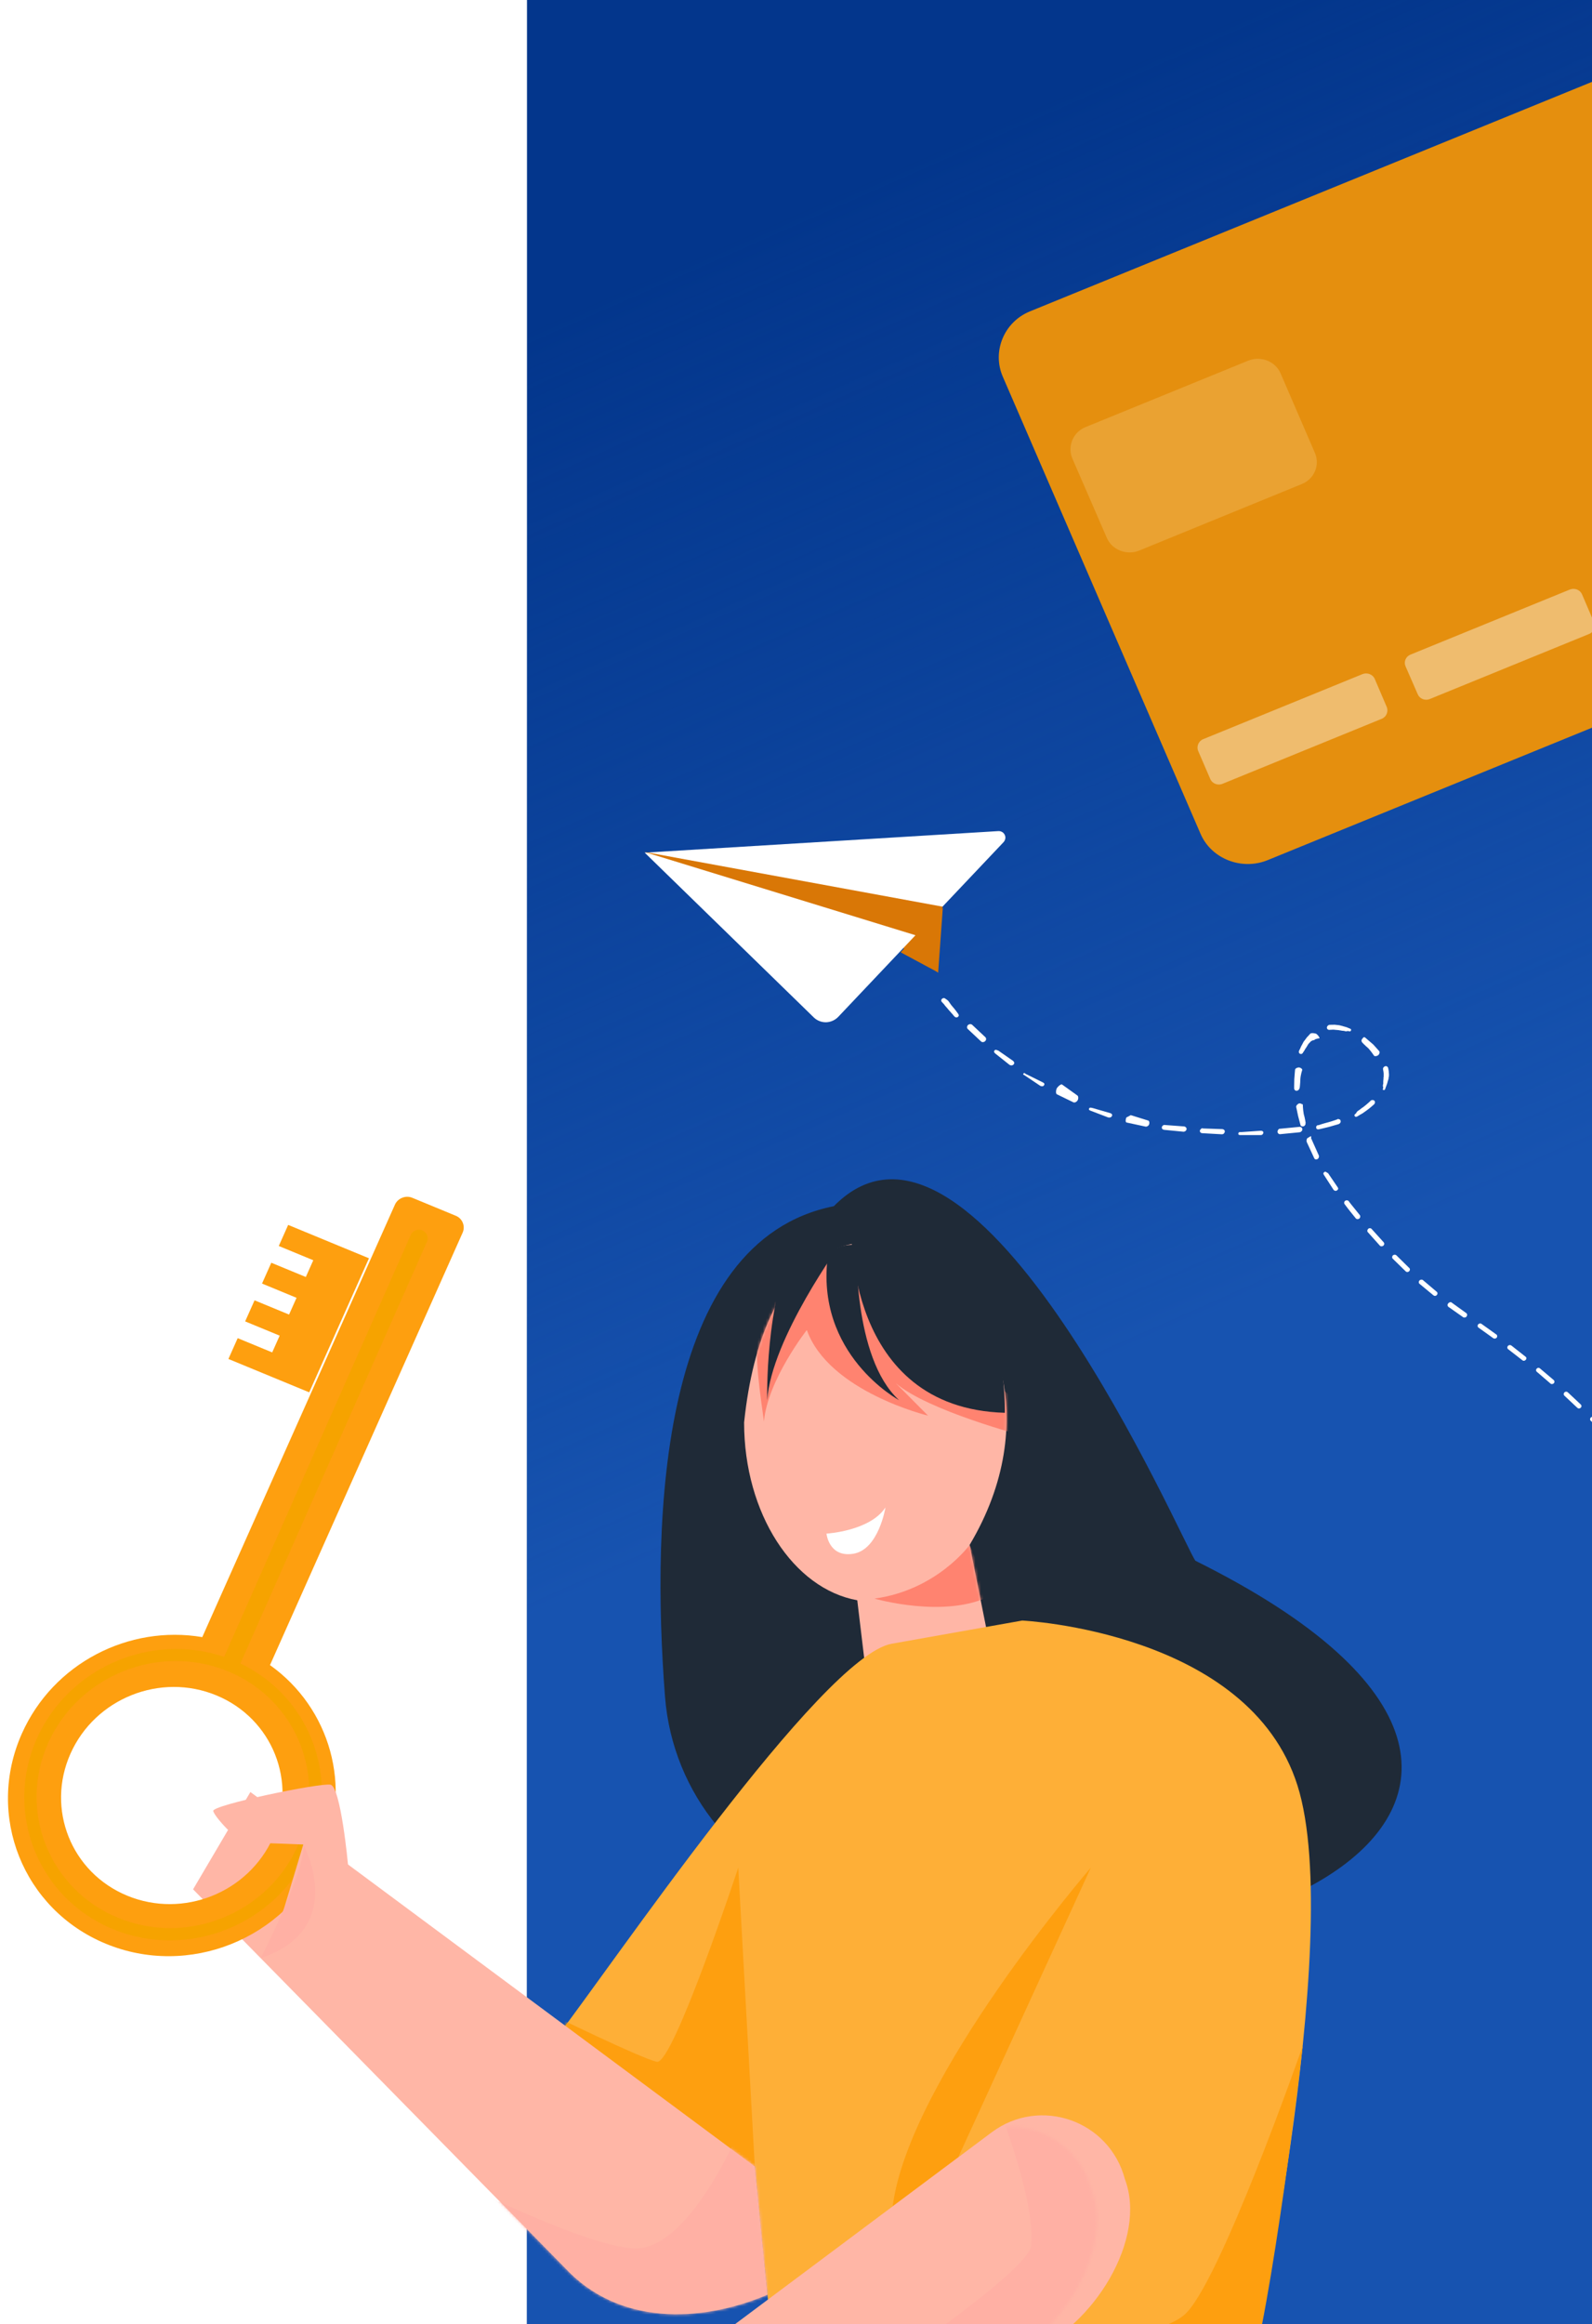 <svg width="577" height="842" viewBox="0 0 577 842" fill="none" xmlns="http://www.w3.org/2000/svg">
<g clip-path="url(#clip0_2_2943)">
<rect width="388" height="872" transform="translate(191)" fill="#03368C"/>
<rect width="388" height="872" transform="translate(191)" fill="url(#paint0_linear_2_2943)"/>
<g filter="url(#filter0_iiiii_2_2943)">
<path d="M772.609 184.686L471.369 307.645C461.977 311.431 450.991 307.129 447.093 298.008L375.415 132.371C371.517 123.25 375.947 112.58 385.338 108.794L686.579 -14.164C695.97 -17.95 706.956 -13.648 710.855 -4.527L782.532 161.11C786.519 170.231 782.001 180.9 772.609 184.686Z" fill="#FE9F0F"/>
<path opacity="0.1" d="M772.609 184.686L471.369 307.645C461.977 311.431 450.991 307.129 447.093 298.008L375.415 132.371C371.517 123.25 375.947 112.58 385.338 108.794L686.579 -14.164C695.97 -17.95 706.956 -13.648 710.855 -4.527L782.532 161.11C786.519 170.231 782.001 180.9 772.609 184.686Z" fill="black"/>
<path opacity="0.2" d="M483.76 171.388L424.841 195.481C420.322 197.288 415.006 195.223 413.146 190.834L400.653 162.095C398.793 157.707 400.919 152.544 405.438 150.737L464.445 126.645C468.964 124.838 474.28 126.903 476.14 131.291L488.544 160.03C490.494 164.419 488.367 169.581 483.76 171.388Z" fill="#FEF3C7"/>
<path opacity="0.4" d="M512.821 256.401L455.054 279.977C453.37 280.666 451.333 279.891 450.624 278.17L446.282 268.103C445.574 266.468 446.371 264.489 448.054 263.801L505.822 240.224C507.505 239.536 509.543 240.31 510.252 241.945L514.593 252.099C515.302 253.734 514.504 255.713 512.821 256.401Z" fill="white"/>
<path opacity="0.4" d="M587.954 225.683L530.187 249.259C528.503 249.948 526.554 249.173 525.845 247.538L521.415 237.385C520.706 235.75 521.504 233.857 523.187 233.169L580.954 209.592C582.726 208.904 584.676 209.678 585.384 211.313L589.726 221.467C590.523 223.101 589.637 224.994 587.954 225.683Z" fill="white"/>
</g>
<path d="M342.761 361.923C342.761 361.923 343.191 362.115 343.677 362.604C344.106 363.084 344.525 363.905 345.102 364.526C346.199 365.756 347.104 367.067 347.104 367.067L347.149 367.133C347.477 367.536 347.692 367.919 347.251 368.356C346.822 368.738 346.258 368.636 345.873 368.222C345.873 368.222 344.844 366.946 343.736 365.771C343.453 365.433 343.227 365.105 342.933 364.822C342.639 364.54 342.56 364.353 342.368 364.146C342.232 363.95 342.141 363.819 341.994 363.677C341.866 363.54 341.802 363.471 341.802 363.471L341.463 363.122C341.067 362.764 340.999 362.235 341.428 361.854C341.857 361.472 342.377 361.509 342.761 361.923Z" fill="white"/>
<path d="M352.347 371.275L357.122 375.755C357.518 376.114 357.496 376.799 357.066 377.181C356.626 377.618 355.97 377.672 355.574 377.313L350.8 372.833C350.348 372.464 350.426 371.789 350.799 371.397C351.239 370.96 351.952 370.917 352.347 371.275Z" fill="white"/>
<path d="M361.818 380.61L367.163 384.338C367.616 384.707 367.752 385.192 367.368 385.641C366.927 386.079 366.338 386.087 365.874 385.773L360.721 381.677C360.325 381.318 360.098 380.989 360.483 380.541C360.867 380.093 361.309 380.518 361.818 380.61Z" fill="white"/>
<path d="M372.13 389.251L378.001 392.159C378.477 392.418 378.715 392.692 378.375 393.207C378.047 393.667 377.469 393.62 376.993 393.361L371.462 389.649C370.997 389.334 370.635 389.384 370.963 388.924C371.302 388.409 371.62 389.158 372.13 389.251Z" fill="white"/>
<path d="M384.867 392.864L390.446 396.86C390.921 397.118 390.877 398.202 390.549 398.66C390.267 399.183 389.543 399.57 389.057 399.367L383.027 396.438C382.551 396.18 382.731 394.719 383.07 394.205C383.341 393.737 384.358 392.772 384.867 392.864Z" fill="white"/>
<path d="M396.121 401.454L402.508 403.309C402.996 403.514 403.223 403.845 403.008 404.327C402.725 404.855 402.169 404.986 401.613 404.827L395.282 402.402C394.794 402.198 394.522 402.09 394.748 401.552C395.02 401.08 395.667 401.371 396.121 401.454Z" fill="white"/>
<path d="M409.826 404.002L416.073 405.943C416.584 406.036 416.664 406.801 416.505 407.293C416.336 407.84 415.656 408.294 415.1 408.136L408.344 406.68C407.833 406.587 407.969 405.629 408.127 405.138C408.297 404.591 408.218 404.981 409.826 404.002Z" fill="white"/>
<path d="M422.2 407.574L429.21 408.095C429.72 408.187 430.106 408.605 430.061 409.118C429.948 409.677 429.404 410.042 428.882 410.005L421.963 409.327C421.441 409.29 420.988 408.918 421.1 408.359C421.202 407.857 421.69 407.482 422.2 407.574Z" fill="white"/>
<path d="M435.923 408.824L442.987 409.064C443.566 409.111 444.008 409.539 443.907 410.041C443.794 410.599 443.363 410.984 442.785 410.937L435.867 410.55C435.278 410.558 434.824 410.187 434.88 409.618C434.982 409.116 435.684 408.549 435.923 408.824Z" fill="white"/>
<path d="M449.743 410.156L456.897 409.661C457.43 409.642 457.917 409.846 457.872 410.358C457.816 410.926 457.397 411.255 456.875 411.218L449.88 411.222C449.347 411.241 448.758 411.249 448.814 410.681C448.859 410.169 449.289 410.074 449.743 410.156Z" fill="white"/>
<path d="M463.959 408.927L471.027 408.247C471.559 408.228 472.013 408.598 472.025 409.119C472.036 409.64 471.584 410.135 471.04 410.209L464.029 410.9C463.485 410.975 463.043 410.549 463.032 410.028C463.02 409.507 463.45 408.835 463.959 408.927Z" fill="white"/>
<path d="M477.824 407.65C477.824 407.65 479.588 407.048 481.319 406.614C482.993 406.169 484.645 405.547 484.645 405.547L484.724 405.446C485.278 405.316 485.81 405.585 485.89 406.06C486.026 406.544 485.687 407.058 485.178 407.254C485.178 407.254 483.436 407.744 481.626 408.279C479.895 408.714 478.176 409.093 478.176 409.093C477.621 409.223 477.112 409.131 477.044 408.601C476.908 408.117 477.314 407.557 477.824 407.65Z" fill="white"/>
<path d="M491.638 403.048C491.638 403.048 491.761 402.727 492.302 402.367C492.629 402.197 492.843 402.006 493.125 401.771C493.463 401.545 493.756 401.255 494.151 401.039C494.782 400.523 495.47 400.018 495.909 399.582C496.405 399.156 496.698 398.865 496.698 398.865L496.777 398.765C497.138 398.429 497.78 398.43 498.119 398.778C498.458 399.125 498.402 399.688 498.03 400.079C498.03 400.079 497.669 400.415 497.106 400.886C496.599 401.367 495.843 401.918 495.088 402.469C494.72 402.746 494.333 403.02 493.927 403.29C493.589 403.515 493.262 403.685 492.935 403.855C492.394 404.216 492 404.431 492 404.431C491.47 404.736 491.188 404.685 490.928 404.237C490.668 403.79 491.548 403.49 491.638 403.048Z" fill="white"/>
<path d="M501.343 394.024C501.343 394.024 501.063 393.402 501.309 392.762C501.42 392.497 501.286 392.016 501.364 391.631C501.397 391.466 501.33 391.226 501.43 391.016C501.441 390.961 501.43 390.73 501.419 390.785L501.43 390.445C501.463 390.28 501.519 390.005 501.496 389.83C501.489 389.676 501.485 389.504 501.485 389.314C501.54 389.039 501.439 388.678 501.439 388.393C501.372 387.867 501.271 387.507 501.271 387.507L501.282 387.452C501.147 386.971 501.482 386.461 502.041 386.277C502.532 386.138 502.991 386.45 503.125 386.931C503.125 386.931 503.215 387.346 503.316 387.992C503.361 388.343 503.395 388.748 503.418 389.209C503.41 389.436 503.403 389.662 503.396 389.889C503.34 390.164 503.307 390.33 503.262 390.55L503.251 390.89C503.207 391.11 503.151 391.1 503.118 391.265C503.073 391.485 503.01 391.702 502.928 391.915C502.839 392.355 502.705 392.731 502.594 392.996C502.349 393.636 502.215 394.011 502.215 394.011C502.059 394.496 501.947 395.046 501.456 394.9C500.953 394.808 501.254 394.464 501.332 394.079L501.343 394.024Z" fill="white"/>
<path d="M497.964 382.416C497.964 382.416 497.07 381.05 495.973 379.819C494.775 378.799 493.712 377.689 493.712 377.689L493.678 377.568C493.339 377.22 493.383 376.712 493.756 376.32C494.128 375.928 494.252 375.319 495.179 376.233C495.179 376.233 496.423 377.318 497.723 378.413C498.82 379.644 499.872 380.81 499.872 380.81C500.2 381.213 499.94 381.912 499.511 382.294C499.094 382.62 498.235 382.809 497.964 382.416Z" fill="white"/>
<path d="M488.482 373.513C488.482 373.513 487.961 373.766 487.359 373.541C487.087 373.433 486.667 373.473 486.327 373.411C485.941 373.283 485.521 373.322 485.192 373.205C484.795 373.133 484.376 373.172 483.978 373.1C483.638 373.038 483.286 373.032 482.992 373.037C482.39 373.101 481.982 373.085 481.982 373.085L481.801 373.11C481.324 373.139 480.87 372.767 480.915 372.253C480.96 371.74 481.402 371.299 481.935 371.28C481.935 371.28 482.412 371.25 483.115 371.262C483.535 371.222 483.943 371.239 484.34 371.311C484.794 371.393 485.27 371.364 485.713 371.502C486.159 371.622 486.586 371.738 486.995 371.851C487.449 371.934 487.766 372.107 488.107 372.169C488.651 372.384 489.083 372.579 489.083 372.579C489.525 372.717 489.843 372.891 489.628 373.373C489.413 373.856 488.936 373.595 488.482 373.513Z" fill="white"/>
<path d="M478.224 376.186C478.224 376.186 476.929 376.238 476.422 376.719C476.332 376.875 475.69 376.873 475.544 377.018C475.465 377.118 475.093 377.223 475.003 377.378C474.767 377.679 474.418 377.959 474.181 378.26C473.99 378.626 473.743 378.982 473.563 379.293C473.371 379.659 473.079 379.949 472.966 380.215C472.674 380.792 472.37 381.138 472.37 381.138L472.359 381.193C472.145 381.669 471.728 381.995 471.244 381.793C470.804 381.656 470.612 381.163 470.826 380.687C470.826 380.687 471.017 380.321 471.321 379.689C471.445 379.368 471.58 378.992 471.827 378.636C472.03 378.215 472.251 377.797 472.491 377.382C472.795 377.037 473.053 376.626 473.369 376.225C473.627 375.814 473.909 375.578 474.134 375.333C474.584 374.842 474.888 374.496 474.888 374.496C475.26 374.105 476.848 374.335 477.198 374.627C477.592 374.985 478.314 375.745 478.224 376.186Z" fill="white"/>
<path d="M471.966 387.673C471.966 387.673 471.408 389.284 471.297 390.976C471.265 392.568 471.054 394.185 471.054 394.185L470.987 394.23C470.954 394.68 470.518 395.115 469.981 395.188C469.511 395.217 469.063 394.851 469.051 394.335C469.051 394.335 469.05 392.623 469.105 390.921C469.215 389.229 469.382 387.547 469.382 387.547C469.426 387.041 470.242 386.733 470.768 386.714C471.227 386.74 472.066 387.178 471.966 387.673Z" fill="white"/>
<path d="M472.186 400.119C472.186 400.119 472.222 401.954 472.526 403.61C472.977 405.12 473.215 406.82 473.215 406.82L473.136 406.921C473.283 407.347 472.935 407.913 472.44 408.052C471.946 408.191 471.406 407.979 471.327 407.508C471.327 407.508 470.899 405.887 470.47 404.267C470.154 402.666 469.782 401.056 469.782 401.056C469.703 400.584 470.309 399.894 470.86 399.765C471.354 399.626 471.793 400.048 472.186 400.119Z" fill="white"/>
<path d="M475.16 412.289L477.969 418.574C478.183 418.956 477.981 419.663 477.519 419.923C477.069 420.128 476.551 420.092 476.348 419.654L473.63 413.786C473.427 413.349 473.55 412.456 474 412.251C474.518 412.001 475.587 411.05 475.16 412.289Z" fill="white"/>
<path d="M481.313 424.987L484.873 430.215C485.144 430.608 485.009 430.985 484.535 431.301C484.129 431.571 483.576 431.414 483.305 431.021L479.745 425.506C479.53 425.123 479.643 424.857 480.049 424.586C480.523 424.271 480.862 424.905 481.313 424.987Z" fill="white"/>
<path d="M488.8 435.144C488.8 435.144 489.026 435.472 489.399 435.941C489.818 436.475 490.281 437.075 490.801 437.685C491.83 438.96 492.859 440.236 492.859 440.236C493.13 440.629 493.017 441.182 492.668 441.463C492.25 441.789 491.674 441.742 491.391 441.404C491.391 441.404 490.363 440.129 489.334 438.854C488.825 438.188 488.305 437.578 487.944 437.054C487.571 436.585 487.344 436.258 487.344 436.258C487.062 435.92 487.118 435.357 487.535 435.031C487.942 434.76 488.518 434.807 488.8 435.144Z" fill="white"/>
<path d="M497.124 445.231L501.523 450.1C501.805 450.438 501.761 450.946 501.399 451.282C500.982 451.609 500.451 451.627 500.111 451.279L495.769 446.421C495.43 446.073 495.542 445.52 495.903 445.183C496.265 444.847 496.841 444.893 497.124 445.231Z" fill="white"/>
<path d="M506.134 454.819L510.772 459.389C511.123 459.682 511.067 460.246 510.705 460.583C510.344 460.92 509.813 460.939 509.473 460.59L504.778 456.01C504.484 455.727 504.484 455.153 504.845 454.816C505.207 454.48 505.794 454.471 506.134 454.819Z" fill="white"/>
<path d="M515.74 463.779L520.742 468.016C521.093 468.309 521.105 468.828 520.743 469.165C520.427 469.568 519.895 469.587 519.545 469.293L514.474 465.102C514.123 464.808 514.123 464.234 514.484 463.897C514.79 463.55 515.389 463.485 515.74 463.779Z" fill="white"/>
<path d="M526.155 471.921L531.476 475.759C531.827 476.052 531.839 476.572 531.522 476.975C531.274 477.332 530.663 477.452 530.301 477.214L524.911 473.422C524.56 473.128 524.56 472.553 524.865 472.206C525.182 471.803 525.872 471.583 526.155 471.921Z" fill="white"/>
<path d="M536.953 479.623L542.332 483.471C542.694 483.709 542.762 484.239 542.446 484.642C542.14 484.99 541.597 485.064 541.235 484.826L535.857 480.978C535.494 480.739 535.426 480.209 535.742 479.806C536.048 479.459 536.602 479.329 536.953 479.623Z" fill="white"/>
<path d="M547.732 487.433L552.939 491.536C553.301 491.774 553.313 492.294 553.008 492.641C552.635 493.034 552.148 493.118 551.797 492.825L546.579 488.777C546.228 488.484 546.216 487.964 546.521 487.617C546.826 487.27 547.369 487.195 547.732 487.433Z" fill="white"/>
<path d="M558.116 495.74L563.118 499.977C563.469 500.27 563.481 500.789 563.176 501.137C562.814 501.473 562.272 501.548 561.977 501.265L556.986 496.973C556.635 496.679 556.624 496.16 556.985 495.823C557.29 495.476 557.822 495.457 558.116 495.74Z" fill="white"/>
<path d="M568.198 504.389L572.973 508.869C573.256 509.208 573.279 509.671 572.917 510.008C572.556 510.345 572.081 510.374 571.73 510.081L566.955 505.6C566.661 505.317 566.649 504.798 567.011 504.461C567.316 504.114 567.847 504.095 568.198 504.389Z" fill="white"/>
<path d="M577.774 513.512L582.321 518.237C582.615 518.52 582.57 519.028 582.22 519.309C581.859 519.646 581.384 519.675 581.101 519.337L576.486 514.657C576.192 514.374 576.237 513.866 576.598 513.529C576.96 513.193 577.479 513.229 577.774 513.512Z" fill="white"/>
<path d="M341.715 328.798L340.024 352.352L324.391 341.344L341.715 328.798Z" fill="#D97706"/>
<path d="M233.668 308.911L294.973 368.629C296.15 369.761 297.78 370.401 299.432 370.355C301.083 370.308 302.7 369.566 303.819 368.388L363.713 305.116C364.391 304.376 364.605 303.323 364.14 302.434C363.732 301.555 362.781 301.038 361.831 301.097L233.668 308.911Z" fill="white"/>
<path d="M341.687 328.485L233.449 308.612L332.001 338.889L331.837 345.556L341.687 328.485Z" fill="#D97706"/>
<path d="M326.415 345.001L340.096 352.351L332.151 338.979L326.415 345.001Z" fill="#D97706"/>
<g filter="url(#filter1_iiiii_2_2943)">
<g filter="url(#filter2_iiiii_2_2943)">
<path d="M326.217 428.984C377.795 376.583 453.174 552.379 457.27 557.45C636.043 646.193 454.243 729.503 326.277 680.604C292.445 671.79 267.754 642.088 265.024 606.651C259.979 541.392 263.065 441.601 326.217 428.984Z" fill="#1F2A37"/>
<path d="M293.692 507.344C306.928 380.688 428.662 462.549 375.422 551.715L388.183 615.405L340.937 623.796L334.705 571.758C311.557 567.592 293.692 540.366 293.692 507.344Z" fill="#FFB6A6"/>
<mask id="mask0_2_2943" style="mask-type:luminance" maskUnits="userSpaceOnUse" x="293" y="442" width="96" height="182">
<path d="M293.677 507.356C306.913 380.683 428.653 462.568 375.442 551.715L388.168 615.387L340.922 623.814L334.696 571.776C311.548 567.58 293.677 540.348 293.677 507.356Z" fill="white"/>
</mask>
<g mask="url(#mask0_2_2943)">
<path d="M395.305 512.294C395.305 512.294 360.227 503.118 348.653 493.096L360.346 504.868C360.346 504.868 324.377 496.175 316.424 473.839C316.424 473.839 302.239 491.949 300.873 506.981C298.559 488.569 290.19 449.268 324.793 444.318L392.1 499.254L395.305 512.294Z" fill="#FF8370"/>
<path d="M375.422 551.715C375.422 551.715 363.611 568.075 340.938 571.154C340.938 571.154 366.697 578.639 383.257 570.007L375.422 551.715Z" fill="#FF8370"/>
<path d="M323.549 547.61C323.549 547.61 339.337 546.704 344.917 538.132C344.917 538.132 342.483 553.465 333.224 554.914C324.38 556.303 323.549 547.61 323.549 547.61Z" fill="white"/>
</g>
<path d="M332.571 436.892C332.571 436.892 330.197 502.152 388.185 503.842C388.185 503.842 390.382 428.078 332.571 436.892Z" fill="#1F2A37"/>
<path d="M334.469 442.929C334.469 442.929 332.926 483.799 349.842 499.254C349.842 499.254 319.156 482.773 324.083 446.612C324.083 446.612 325.566 442.869 334.469 442.929Z" fill="#1F2A37"/>
<path d="M328.949 442.205C328.949 442.205 303.605 476.797 302.062 499.254C302.062 499.254 301.172 463.274 312.152 442.929L328.949 442.205Z" fill="#1F2A37"/>
</g>
<path d="M482.259 642.873C464.631 587.031 382.486 583.107 382.486 583.107L335.241 591.499C309.659 596.026 232.975 709.34 212.913 735.178L285.562 780.877C289.598 823.8 293.693 860.988 293.693 860.988H463.978C463.978 860.988 499.887 698.654 482.259 642.873Z" fill="#FEAF37"/>
<mask id="mask1_2_2943" style="mask-type:luminance" maskUnits="userSpaceOnUse" x="212" y="583" width="276" height="278">
<path d="M482.252 642.843C464.606 587.019 382.502 583.083 382.502 583.083L335.257 591.505C309.676 596.014 232.991 709.364 212.917 735.178L285.578 780.883C289.596 823.782 293.674 860.988 293.674 860.988H463.989C463.989 860.988 499.898 698.672 482.252 642.843Z" fill="white"/>
</mask>
<g mask="url(#mask1_2_2943)">
<path d="M285.564 780.877L279.569 672.635C279.569 672.635 255.887 744.233 250.07 742.965C244.194 741.697 210.66 725.277 210.66 725.277L206.802 733.97L286.632 793.313L285.564 780.877Z" fill="#FE9F0F"/>
</g>
<path d="M285.561 780.877L102.752 645.227L81.978 680.483L216.71 817.582C236.06 838.47 265.677 837.685 290.131 827.362L285.561 780.877Z" fill="#FFB6A6"/>
<mask id="mask2_2_2943" style="mask-type:luminance" maskUnits="userSpaceOnUse" x="81" y="645" width="210" height="190">
<path d="M285.577 780.883L102.757 645.209L81.977 680.489L216.698 817.575C236.082 838.463 265.682 837.672 290.142 827.385L285.577 780.883Z" fill="white"/>
</mask>
<g mask="url(#mask2_2_2943)">
<path d="M166.378 780.817C166.378 780.817 222.824 810.156 242.173 810.579C261.522 811.001 279.209 769.528 279.209 769.528L302.713 781.239L300.636 831.104L236.416 843.661L166.378 780.817Z" fill="#FFB0A4"/>
</g>
<path fill-rule="evenodd" clip-rule="evenodd" d="M85.31 589.109L155.129 432.44C156.175 430.093 159.026 428.955 161.402 429.936L177.239 436.478C179.614 437.459 180.722 440.233 179.676 442.58L109.857 599.249C131.568 614.702 139.983 643.422 128.608 668.947C115.402 698.579 80.332 712.578 50.34 700.189C20.349 687.8 6.721 653.684 19.927 624.052C31.302 598.527 58.718 584.609 85.31 589.109ZM37.545 631.33C28.611 651.378 37.807 674.4 58.098 682.782C78.389 691.164 102.055 681.717 110.989 661.669C119.923 641.621 110.727 618.599 90.436 610.217C70.145 601.835 46.48 611.282 37.545 631.33Z" fill="#FE9F0F"/>
<path fill-rule="evenodd" clip-rule="evenodd" d="M96.465 597.481C123.627 608.677 136.075 639.627 124.055 666.54C112.079 693.354 80.108 706.113 52.946 694.917C25.784 683.722 13.38 652.674 25.357 625.859C37.377 598.946 69.303 586.286 96.465 597.481ZM54.789 690.792C79.762 701.085 108.909 689.373 119.876 664.817C130.888 640.164 119.64 611.802 94.666 601.509C69.693 591.215 40.447 602.887 29.436 627.541C18.468 652.096 29.816 680.499 54.789 690.792Z" fill="#F6A300"/>
<path d="M98.146 480.798L94.784 488.338L107.292 493.501L110.37 494.772L124.07 500.427L145.728 451.861L132.028 446.206L128.95 444.935L116.442 439.771L113.036 447.409L125.544 452.573L122.837 458.643L110.328 453.48L106.966 461.019L119.475 466.183L116.768 472.254L104.259 467.09L100.853 474.727L113.362 479.891L110.654 485.962L98.146 480.798Z" fill="#FE9F0F"/>
<path d="M160.888 443.368C161.578 441.808 163.511 441.112 165.08 441.765C166.649 442.418 167.461 444.256 166.771 445.815L98.803 599.42C98.113 600.98 96.18 601.676 94.611 601.023C93.042 600.37 92.23 598.532 92.92 596.973L160.888 443.368Z" fill="#F6A300"/>
<path d="M395.067 842.454C395.067 842.454 428.483 844.809 441.006 834.848C453.589 824.826 484.156 737.23 484.156 737.23C484.156 737.23 473.057 832.916 463.976 860.988H359.276C359.276 860.988 387.825 848.31 395.067 842.454Z" fill="#FE9F0F"/>
<path d="M359.278 777.618L407.354 672.635C407.354 672.635 341.59 748.761 335.536 795.306L359.278 777.618Z" fill="#FE9F0F"/>
<path d="M419.7 785.465C414.062 764.155 388.896 755.462 371.446 768.501L206.206 891.957C197.896 891.957 148.989 892.5 151.304 898.96C153.856 905.963 182.524 907.774 182.524 907.774C182.524 907.774 123.348 940.252 124.773 943.935C126.257 947.678 178.488 969.773 185.432 966.091C191.664 962.77 225.258 929.627 231.49 923.53L384.919 848.431C408.542 838.651 427.891 807.078 419.7 785.465Z" fill="#FFB6A6"/>
<g filter="url(#filter3_iiiii_2_2943)">
<mask id="mask3_2_2943" style="mask-type:luminance" maskUnits="userSpaceOnUse" x="124" y="762" width="298" height="205">
<path d="M419.689 785.436C414.074 764.137 388.908 755.468 371.434 768.526L206.2 891.939C197.896 891.982 148.965 892.513 151.292 898.93C153.832 905.945 182.506 907.793 182.506 907.793C182.506 907.793 123.342 940.271 124.797 943.966C126.245 947.654 178.512 969.804 185.408 966.109C191.664 962.765 225.264 929.634 231.461 923.507L384.943 848.437C408.53 838.663 427.903 807.09 419.689 785.436Z" fill="white"/>
</mask>
<g mask="url(#mask3_2_2943)">
<path d="M385.929 755.522C385.929 755.522 399.461 789.329 397.681 805.629C395.9 821.868 231.491 923.53 231.491 923.53C231.491 923.53 390.677 869.802 401.479 860.082C428.426 826.879 455.966 769.045 385.929 755.522Z" fill="#FFB0A4"/>
</g>
</g>
<path d="M138.129 671.488C138.129 671.488 135.517 643.295 131.778 642.571C127.979 641.846 88.806 649.936 89.281 652.109C89.755 654.282 98.362 663.519 100.973 663.519C103.585 663.519 121.925 664.243 121.925 664.243L111.301 699.499C111.301 699.499 141.334 693.16 138.129 671.488Z" fill="#FFB6A6"/>
<path d="M121.923 664.244C121.923 664.244 138.601 694.609 106.491 705.415C106.491 705.415 123.288 672.756 121.923 664.244Z" fill="#FFB0A4"/>
</g>
</g>
<defs>
<filter id="filter0_iiiii_2_2943" x="362" y="-27.539" width="433.985" height="348.558" filterUnits="userSpaceOnUse" color-interpolation-filters="sRGB">
<feFlood flood-opacity="0" result="BackgroundImageFix"/>
<feBlend mode="normal" in="SourceGraphic" in2="BackgroundImageFix" result="shape"/>
<feColorMatrix in="SourceAlpha" type="matrix" values="0 0 0 0 0 0 0 0 0 0 0 0 0 0 0 0 0 0 127 0" result="hardAlpha"/>
<feOffset dx="-12" dy="12"/>
<feGaussianBlur stdDeviation="8"/>
<feComposite in2="hardAlpha" operator="arithmetic" k2="-1" k3="1"/>
<feColorMatrix type="matrix" values="0 0 0 0 1 0 0 0 0 1 0 0 0 0 1 0 0 0 0.24 0"/>
<feBlend mode="overlay" in2="shape" result="effect1_innerShadow_2_2943"/>
<feColorMatrix in="SourceAlpha" type="matrix" values="0 0 0 0 0 0 0 0 0 0 0 0 0 0 0 0 0 0 127 0" result="hardAlpha"/>
<feOffset dx="-12" dy="12"/>
<feGaussianBlur stdDeviation="12"/>
<feComposite in2="hardAlpha" operator="arithmetic" k2="-1" k3="1"/>
<feColorMatrix type="matrix" values="0 0 0 0 1 0 0 0 0 1 0 0 0 0 1 0 0 0 0.48 0"/>
<feBlend mode="overlay" in2="effect1_innerShadow_2_2943" result="effect2_innerShadow_2_2943"/>
<feColorMatrix in="SourceAlpha" type="matrix" values="0 0 0 0 0 0 0 0 0 0 0 0 0 0 0 0 0 0 127 0" result="hardAlpha"/>
<feOffset dy="-4"/>
<feGaussianBlur stdDeviation="12"/>
<feComposite in2="hardAlpha" operator="arithmetic" k2="-1" k3="1"/>
<feColorMatrix type="matrix" values="0 0 0 0 1 0 0 0 0 1 0 0 0 0 1 0 0 0 0.48 0"/>
<feBlend mode="overlay" in2="effect2_innerShadow_2_2943" result="effect3_innerShadow_2_2943"/>
<feColorMatrix in="SourceAlpha" type="matrix" values="0 0 0 0 0 0 0 0 0 0 0 0 0 0 0 0 0 0 127 0" result="hardAlpha"/>
<feOffset dy="-4"/>
<feGaussianBlur stdDeviation="6"/>
<feComposite in2="hardAlpha" operator="arithmetic" k2="-1" k3="1"/>
<feColorMatrix type="matrix" values="0 0 0 0 0 0 0 0 0 0 0 0 0 0 0 0 0 0 0.32 0"/>
<feBlend mode="overlay" in2="effect3_innerShadow_2_2943" result="effect4_innerShadow_2_2943"/>
<feColorMatrix in="SourceAlpha" type="matrix" values="0 0 0 0 0 0 0 0 0 0 0 0 0 0 0 0 0 0 127 0" result="hardAlpha"/>
<feOffset dx="12" dy="-12"/>
<feGaussianBlur stdDeviation="32"/>
<feComposite in2="hardAlpha" operator="arithmetic" k2="-1" k3="1"/>
<feColorMatrix type="matrix" values="0 0 0 0 0 0 0 0 0 0 0 0 0 0 0 0 0 0 0.64 0"/>
<feBlend mode="overlay" in2="effect4_innerShadow_2_2943" result="effect5_innerShadow_2_2943"/>
</filter>
<filter id="filter1_iiiii_2_2943" x="2.884" y="407.241" width="541.116" height="571.262" filterUnits="userSpaceOnUse" color-interpolation-filters="sRGB">
<feFlood flood-opacity="0" result="BackgroundImageFix"/>
<feBlend mode="normal" in="SourceGraphic" in2="BackgroundImageFix" result="shape"/>
<feColorMatrix in="SourceAlpha" type="matrix" values="0 0 0 0 0 0 0 0 0 0 0 0 0 0 0 0 0 0 127 0" result="hardAlpha"/>
<feOffset dx="-12" dy="12"/>
<feGaussianBlur stdDeviation="8"/>
<feComposite in2="hardAlpha" operator="arithmetic" k2="-1" k3="1"/>
<feColorMatrix type="matrix" values="0 0 0 0 1 0 0 0 0 1 0 0 0 0 1 0 0 0 0.24 0"/>
<feBlend mode="overlay" in2="shape" result="effect1_innerShadow_2_2943"/>
<feColorMatrix in="SourceAlpha" type="matrix" values="0 0 0 0 0 0 0 0 0 0 0 0 0 0 0 0 0 0 127 0" result="hardAlpha"/>
<feOffset dx="-12" dy="12"/>
<feGaussianBlur stdDeviation="12"/>
<feComposite in2="hardAlpha" operator="arithmetic" k2="-1" k3="1"/>
<feColorMatrix type="matrix" values="0 0 0 0 1 0 0 0 0 1 0 0 0 0 1 0 0 0 0.48 0"/>
<feBlend mode="overlay" in2="effect1_innerShadow_2_2943" result="effect2_innerShadow_2_2943"/>
<feColorMatrix in="SourceAlpha" type="matrix" values="0 0 0 0 0 0 0 0 0 0 0 0 0 0 0 0 0 0 127 0" result="hardAlpha"/>
<feOffset dy="-4"/>
<feGaussianBlur stdDeviation="12"/>
<feComposite in2="hardAlpha" operator="arithmetic" k2="-1" k3="1"/>
<feColorMatrix type="matrix" values="0 0 0 0 1 0 0 0 0 1 0 0 0 0 1 0 0 0 0.48 0"/>
<feBlend mode="overlay" in2="effect2_innerShadow_2_2943" result="effect3_innerShadow_2_2943"/>
<feColorMatrix in="SourceAlpha" type="matrix" values="0 0 0 0 0 0 0 0 0 0 0 0 0 0 0 0 0 0 127 0" result="hardAlpha"/>
<feOffset dy="-4"/>
<feGaussianBlur stdDeviation="6"/>
<feComposite in2="hardAlpha" operator="arithmetic" k2="-1" k3="1"/>
<feColorMatrix type="matrix" values="0 0 0 0 0 0 0 0 0 0 0 0 0 0 0 0 0 0 0.32 0"/>
<feBlend mode="overlay" in2="effect3_innerShadow_2_2943" result="effect4_innerShadow_2_2943"/>
<feColorMatrix in="SourceAlpha" type="matrix" values="0 0 0 0 0 0 0 0 0 0 0 0 0 0 0 0 0 0 127 0" result="hardAlpha"/>
<feOffset dx="12" dy="-12"/>
<feGaussianBlur stdDeviation="32"/>
<feComposite in2="hardAlpha" operator="arithmetic" k2="-1" k3="1"/>
<feColorMatrix type="matrix" values="0 0 0 0 0 0 0 0 0 0 0 0 0 0 0 0 0 0 0.64 0"/>
<feBlend mode="overlay" in2="effect4_innerShadow_2_2943" result="effect5_innerShadow_2_2943"/>
</filter>
<filter id="filter2_iiiii_2_2943" x="251.385" y="407.241" width="292.615" height="299.86" filterUnits="userSpaceOnUse" color-interpolation-filters="sRGB">
<feFlood flood-opacity="0" result="BackgroundImageFix"/>
<feBlend mode="normal" in="SourceGraphic" in2="BackgroundImageFix" result="shape"/>
<feColorMatrix in="SourceAlpha" type="matrix" values="0 0 0 0 0 0 0 0 0 0 0 0 0 0 0 0 0 0 127 0" result="hardAlpha"/>
<feOffset dx="-12" dy="12"/>
<feGaussianBlur stdDeviation="8"/>
<feComposite in2="hardAlpha" operator="arithmetic" k2="-1" k3="1"/>
<feColorMatrix type="matrix" values="0 0 0 0 1 0 0 0 0 1 0 0 0 0 1 0 0 0 0.24 0"/>
<feBlend mode="overlay" in2="shape" result="effect1_innerShadow_2_2943"/>
<feColorMatrix in="SourceAlpha" type="matrix" values="0 0 0 0 0 0 0 0 0 0 0 0 0 0 0 0 0 0 127 0" result="hardAlpha"/>
<feOffset dx="-12" dy="12"/>
<feGaussianBlur stdDeviation="12"/>
<feComposite in2="hardAlpha" operator="arithmetic" k2="-1" k3="1"/>
<feColorMatrix type="matrix" values="0 0 0 0 1 0 0 0 0 1 0 0 0 0 1 0 0 0 0.48 0"/>
<feBlend mode="overlay" in2="effect1_innerShadow_2_2943" result="effect2_innerShadow_2_2943"/>
<feColorMatrix in="SourceAlpha" type="matrix" values="0 0 0 0 0 0 0 0 0 0 0 0 0 0 0 0 0 0 127 0" result="hardAlpha"/>
<feOffset dy="-4"/>
<feGaussianBlur stdDeviation="12"/>
<feComposite in2="hardAlpha" operator="arithmetic" k2="-1" k3="1"/>
<feColorMatrix type="matrix" values="0 0 0 0 1 0 0 0 0 1 0 0 0 0 1 0 0 0 0.48 0"/>
<feBlend mode="overlay" in2="effect2_innerShadow_2_2943" result="effect3_innerShadow_2_2943"/>
<feColorMatrix in="SourceAlpha" type="matrix" values="0 0 0 0 0 0 0 0 0 0 0 0 0 0 0 0 0 0 127 0" result="hardAlpha"/>
<feOffset dy="-4"/>
<feGaussianBlur stdDeviation="6"/>
<feComposite in2="hardAlpha" operator="arithmetic" k2="-1" k3="1"/>
<feColorMatrix type="matrix" values="0 0 0 0 0 0 0 0 0 0 0 0 0 0 0 0 0 0 0.32 0"/>
<feBlend mode="overlay" in2="effect3_innerShadow_2_2943" result="effect4_innerShadow_2_2943"/>
<feColorMatrix in="SourceAlpha" type="matrix" values="0 0 0 0 0 0 0 0 0 0 0 0 0 0 0 0 0 0 127 0" result="hardAlpha"/>
<feOffset dx="12" dy="-12"/>
<feGaussianBlur stdDeviation="32"/>
<feComposite in2="hardAlpha" operator="arithmetic" k2="-1" k3="1"/>
<feColorMatrix type="matrix" values="0 0 0 0 0 0 0 0 0 0 0 0 0 0 0 0 0 0 0.64 0"/>
<feBlend mode="overlay" in2="effect4_innerShadow_2_2943" result="effect5_innerShadow_2_2943"/>
</filter>
<filter id="filter3_iiiii_2_2943" x="219.491" y="750.367" width="214.118" height="185.164" filterUnits="userSpaceOnUse" color-interpolation-filters="sRGB">
<feFlood flood-opacity="0" result="BackgroundImageFix"/>
<feBlend mode="normal" in="SourceGraphic" in2="BackgroundImageFix" result="shape"/>
<feColorMatrix in="SourceAlpha" type="matrix" values="0 0 0 0 0 0 0 0 0 0 0 0 0 0 0 0 0 0 127 0" result="hardAlpha"/>
<feOffset dx="-12" dy="12"/>
<feGaussianBlur stdDeviation="8"/>
<feComposite in2="hardAlpha" operator="arithmetic" k2="-1" k3="1"/>
<feColorMatrix type="matrix" values="0 0 0 0 1 0 0 0 0 1 0 0 0 0 1 0 0 0 0.24 0"/>
<feBlend mode="overlay" in2="shape" result="effect1_innerShadow_2_2943"/>
<feColorMatrix in="SourceAlpha" type="matrix" values="0 0 0 0 0 0 0 0 0 0 0 0 0 0 0 0 0 0 127 0" result="hardAlpha"/>
<feOffset dx="-12" dy="12"/>
<feGaussianBlur stdDeviation="12"/>
<feComposite in2="hardAlpha" operator="arithmetic" k2="-1" k3="1"/>
<feColorMatrix type="matrix" values="0 0 0 0 1 0 0 0 0 1 0 0 0 0 1 0 0 0 0.48 0"/>
<feBlend mode="overlay" in2="effect1_innerShadow_2_2943" result="effect2_innerShadow_2_2943"/>
<feColorMatrix in="SourceAlpha" type="matrix" values="0 0 0 0 0 0 0 0 0 0 0 0 0 0 0 0 0 0 127 0" result="hardAlpha"/>
<feOffset dy="-4"/>
<feGaussianBlur stdDeviation="12"/>
<feComposite in2="hardAlpha" operator="arithmetic" k2="-1" k3="1"/>
<feColorMatrix type="matrix" values="0 0 0 0 1 0 0 0 0 1 0 0 0 0 1 0 0 0 0.48 0"/>
<feBlend mode="overlay" in2="effect2_innerShadow_2_2943" result="effect3_innerShadow_2_2943"/>
<feColorMatrix in="SourceAlpha" type="matrix" values="0 0 0 0 0 0 0 0 0 0 0 0 0 0 0 0 0 0 127 0" result="hardAlpha"/>
<feOffset dy="-4"/>
<feGaussianBlur stdDeviation="6"/>
<feComposite in2="hardAlpha" operator="arithmetic" k2="-1" k3="1"/>
<feColorMatrix type="matrix" values="0 0 0 0 0 0 0 0 0 0 0 0 0 0 0 0 0 0 0.32 0"/>
<feBlend mode="overlay" in2="effect3_innerShadow_2_2943" result="effect4_innerShadow_2_2943"/>
<feColorMatrix in="SourceAlpha" type="matrix" values="0 0 0 0 0 0 0 0 0 0 0 0 0 0 0 0 0 0 127 0" result="hardAlpha"/>
<feOffset dx="12" dy="-12"/>
<feGaussianBlur stdDeviation="32"/>
<feComposite in2="hardAlpha" operator="arithmetic" k2="-1" k3="1"/>
<feColorMatrix type="matrix" values="0 0 0 0 0 0 0 0 0 0 0 0 0 0 0 0 0 0 0.64 0"/>
<feBlend mode="overlay" in2="effect4_innerShadow_2_2943" result="effect5_innerShadow_2_2943"/>
</filter>
<linearGradient id="paint0_linear_2_2943" x1="12.125" y1="114.684" x2="322.38" y2="817.046" gradientUnits="userSpaceOnUse">
<stop stop-color="#1753B0" stop-opacity="0"/>
<stop offset="0.555" stop-color="#1753B0"/>
</linearGradient>
<clipPath id="clip0_2_2943">
<rect width="577" height="842" fill="white"/>
</clipPath>
</defs>
</svg>
